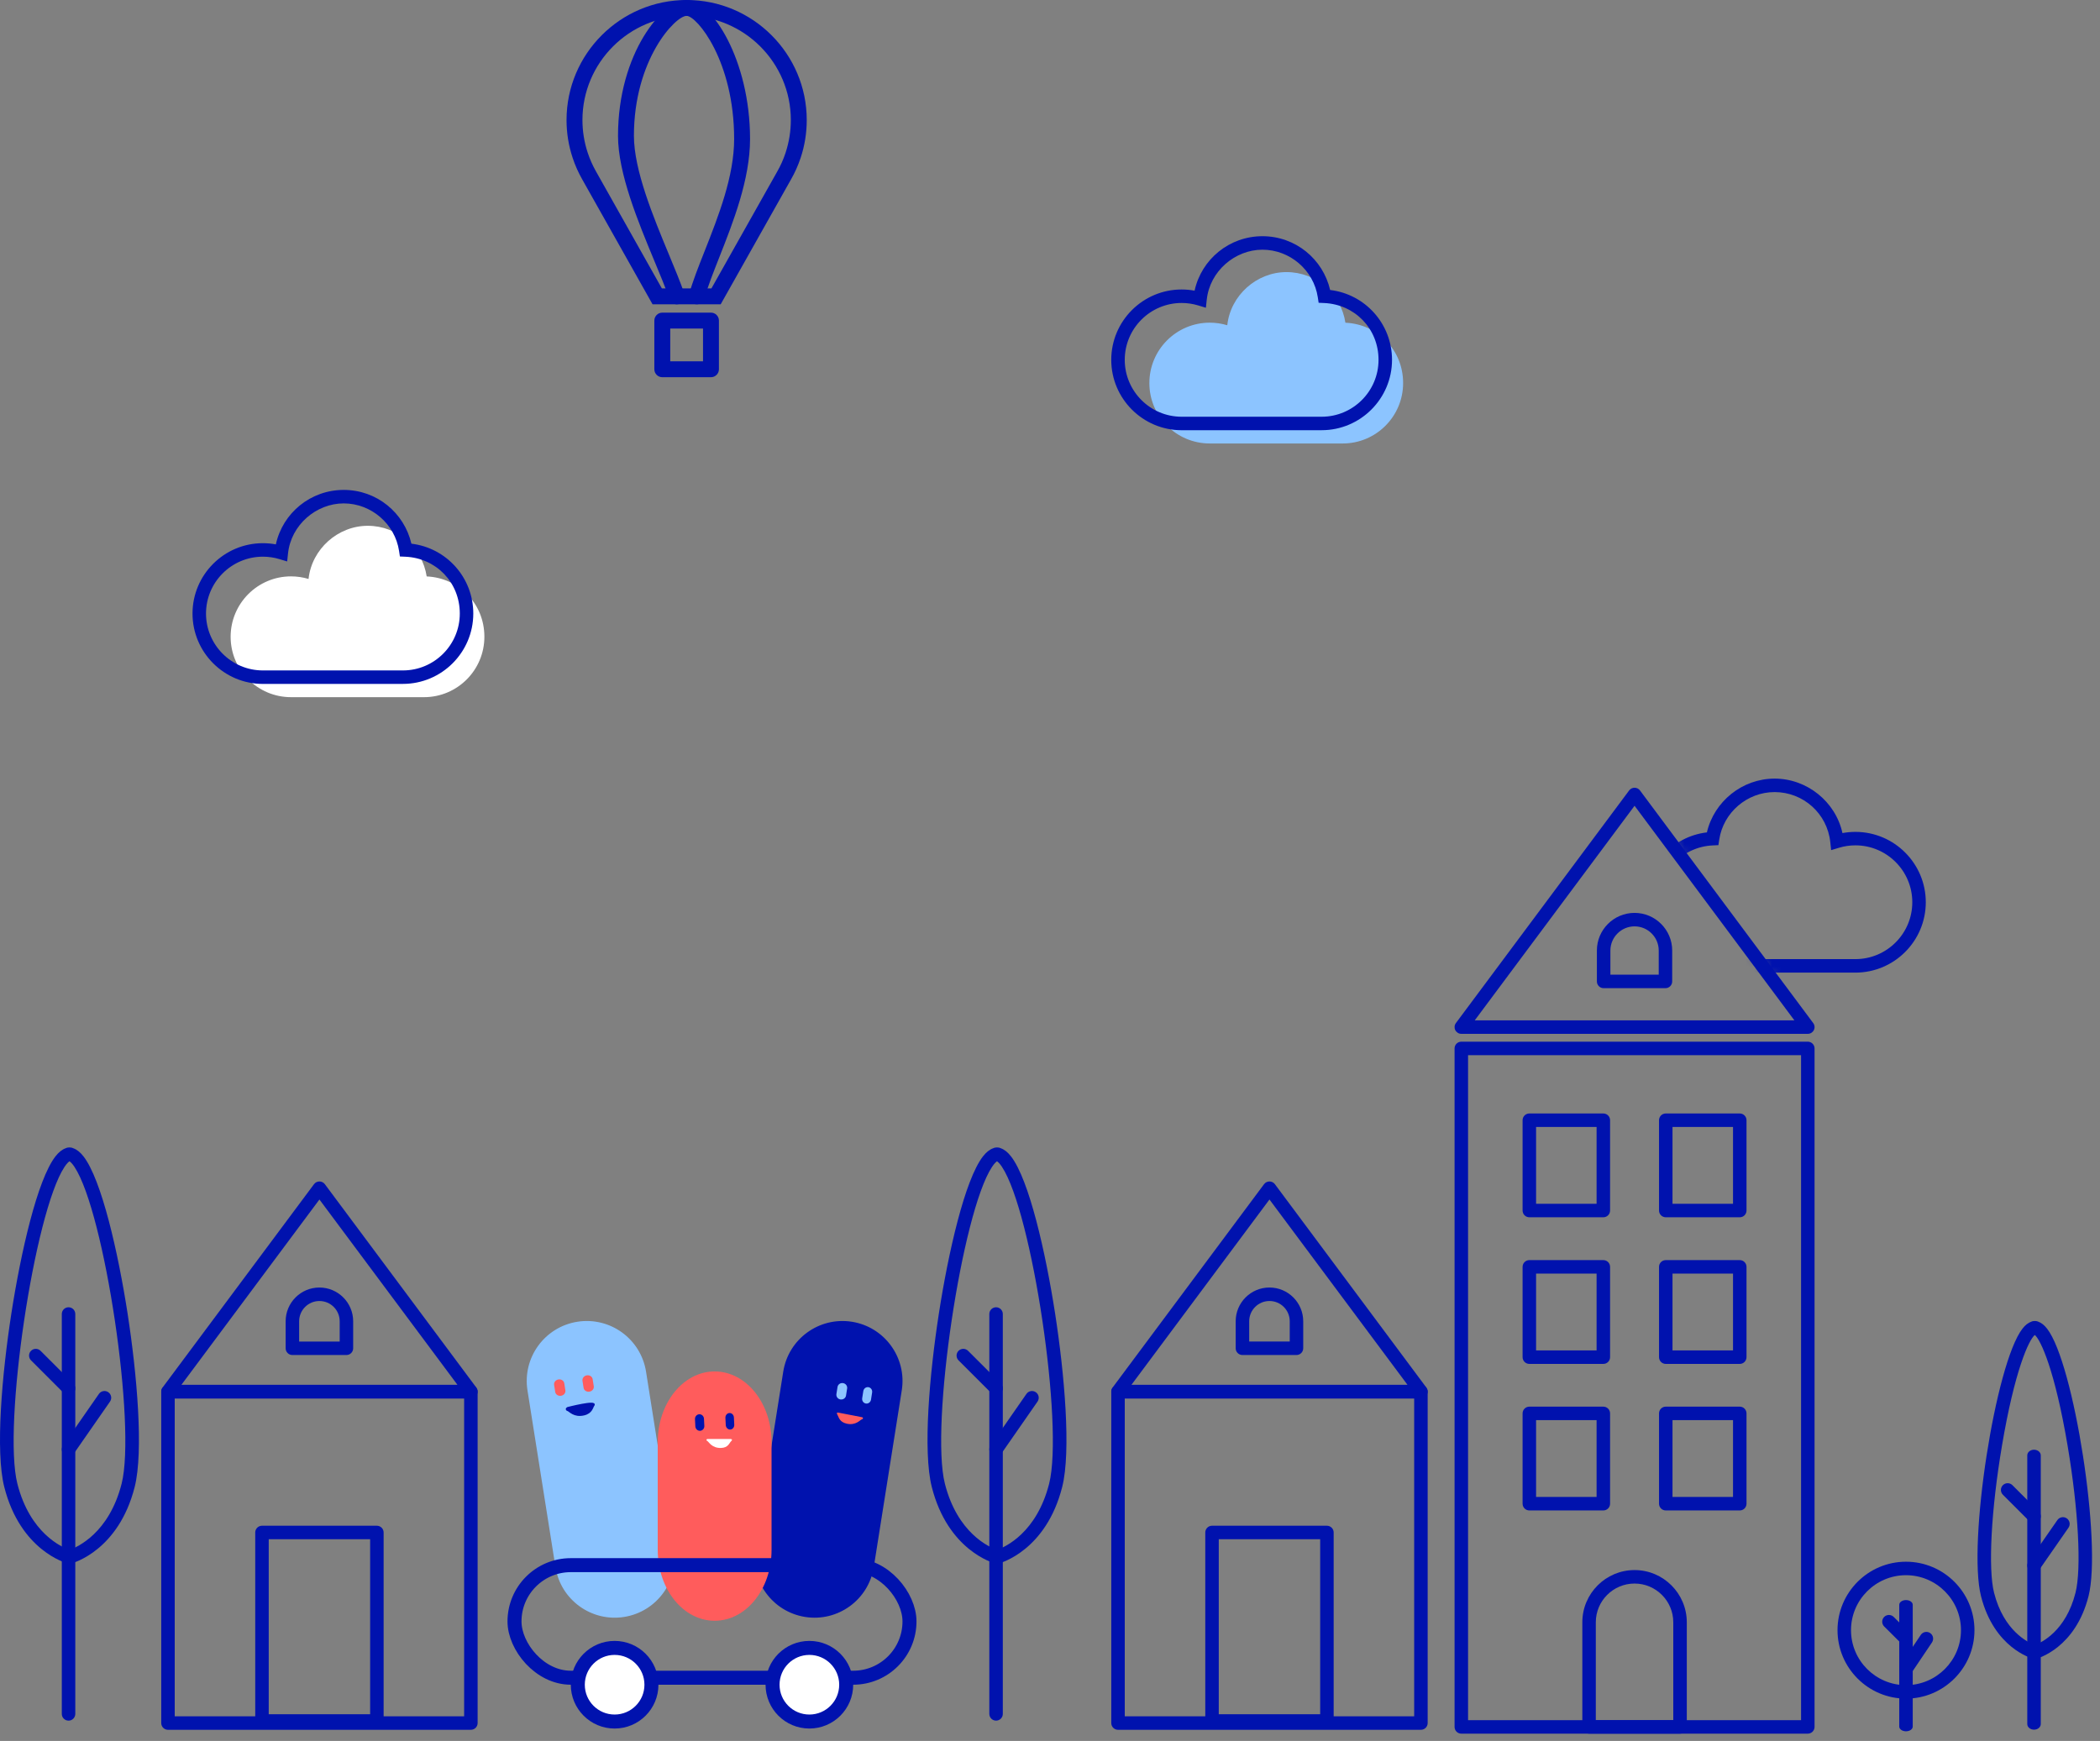 <svg width="240" height="199" viewBox="0 0 240 199" fill="none" xmlns="http://www.w3.org/2000/svg">
<rect x="0" y="0" width="240" height="199" fill="#808080" stroke="none"/>
<path d="M43.072 197.489H29.94C29.515 197.489 29.169 197.143 29.169 196.718V175.173C29.169 174.748 29.515 174.402 29.94 174.402H43.072C43.496 174.402 43.842 174.748 43.842 175.173V196.718C43.842 197.143 43.496 197.489 43.072 197.489ZM30.711 195.947H42.301V175.944H30.711V195.947Z" fill="#0012AE"/>
<path d="M206.607 118.175H167.007C166.716 118.175 166.45 118.01 166.317 117.75C166.188 117.49 166.214 117.177 166.388 116.944L186.188 90.353C186.334 90.157 186.563 90.043 186.807 90.043C187.052 90.043 187.281 90.157 187.426 90.353L207.226 116.944C207.4 117.177 207.427 117.49 207.297 117.75C207.167 118.01 206.9 118.175 206.607 118.175ZM168.542 116.633H205.072L186.807 92.105L168.542 116.633Z" fill="#0012AE"/>
<path d="M206.607 198.168H167.007C166.582 198.168 166.236 197.822 166.236 197.397V119.843C166.236 119.418 166.582 119.072 167.007 119.072H206.607C207.032 119.072 207.378 119.418 207.378 119.843V197.397C207.378 197.822 207.032 198.168 206.607 198.168ZM167.778 196.626H205.836V120.614H167.778V196.626Z" fill="#0012AE"/>
<path d="M53.815 159.836H19.197C18.906 159.836 18.64 159.67 18.507 159.41C18.378 159.151 18.404 158.838 18.578 158.604L35.887 135.359C36.032 135.163 36.262 135.049 36.506 135.049C36.751 135.049 36.98 135.163 37.125 135.359L54.434 158.604C54.608 158.838 54.635 159.151 54.505 159.41C54.375 159.67 54.108 159.836 53.815 159.836ZM20.732 158.294H52.28L36.506 137.11L20.732 158.294Z" fill="#0012AE"/>
<path d="M39.593 154.889H33.415C32.99 154.889 32.645 154.544 32.645 154.118V151.031C32.645 148.903 34.376 147.172 36.503 147.172C38.631 147.172 40.362 148.903 40.362 151.031V154.118C40.362 154.544 40.016 154.889 39.591 154.889H39.593ZM34.186 153.348H38.822V151.031C38.822 149.753 37.783 148.714 36.505 148.714C35.228 148.714 34.188 149.753 34.188 151.031V153.348H34.186Z" fill="#0012AE"/>
<path d="M183.239 155.904H174.781C174.356 155.904 174.01 155.558 174.01 155.133V144.81C174.01 144.385 174.356 144.039 174.781 144.039H183.239C183.664 144.039 184.009 144.385 184.009 144.81V155.133C184.009 155.558 183.664 155.904 183.239 155.904ZM175.552 154.362H182.468V145.581H175.552V154.362Z" fill="#0012AE"/>
<path d="M198.83 155.904H190.372C189.947 155.904 189.602 155.558 189.602 155.133V144.81C189.602 144.385 189.947 144.039 190.372 144.039H198.83C199.255 144.039 199.601 144.385 199.601 144.81V155.133C199.601 155.558 199.255 155.904 198.83 155.904ZM191.143 154.362H198.059V145.581H191.143V154.362Z" fill="#0012AE"/>
<path d="M183.239 139.143H174.781C174.356 139.143 174.01 138.797 174.01 138.372V128.049C174.01 127.624 174.356 127.278 174.781 127.278H183.239C183.664 127.278 184.009 127.624 184.009 128.049V138.372C184.009 138.797 183.664 139.143 183.239 139.143ZM175.552 137.601H182.468V128.82H175.552V137.601Z" fill="#0012AE"/>
<path d="M198.83 139.143H190.372C189.947 139.143 189.602 138.797 189.602 138.372V128.049C189.602 127.624 189.947 127.278 190.372 127.278H198.83C199.255 127.278 199.601 127.624 199.601 128.049V138.372C199.601 138.797 199.255 139.143 198.83 139.143ZM191.143 137.601H198.059V128.82H191.143V137.601Z" fill="#0012AE"/>
<path d="M183.239 172.654H174.781C174.356 172.654 174.01 172.308 174.01 171.883V161.56C174.01 161.135 174.356 160.789 174.781 160.789H183.239C183.664 160.789 184.009 161.135 184.009 161.56V171.883C184.009 172.308 183.664 172.654 183.239 172.654ZM175.552 171.112H182.468V162.331H175.552V171.112Z" fill="#0012AE"/>
<path d="M198.83 172.654H190.372C189.947 172.654 189.602 172.308 189.602 171.883V161.56C189.602 161.135 189.947 160.789 190.372 160.789H198.83C199.255 160.789 199.601 161.135 199.601 161.56V171.883C199.601 172.308 199.255 172.654 198.83 172.654ZM191.143 171.112H198.059V162.331H191.143V171.112Z" fill="#0012AE"/>
<path d="M192.003 198.168H181.609C181.184 198.168 180.838 197.822 180.838 197.397V185.437C180.838 182.147 183.517 179.469 186.807 179.469C190.098 179.469 192.776 182.147 192.776 185.437V197.397C192.776 197.822 192.43 198.168 192.005 198.168H192.003ZM182.38 196.626H191.232V185.437C191.232 182.997 189.247 181.01 186.805 181.01C184.362 181.01 182.378 182.997 182.378 185.437V196.626H182.38Z" fill="#0012AE"/>
<path d="M7.834 196.681C7.409 196.681 7.063 196.335 7.063 195.91V150.2C7.063 149.774 7.409 149.429 7.834 149.429C8.259 149.429 8.605 149.774 8.605 150.2V195.91C8.605 196.335 8.259 196.681 7.834 196.681Z" fill="#0012AE"/>
<path d="M113.836 196.681C113.411 196.681 113.065 196.335 113.065 195.91V150.2C113.065 149.774 113.411 149.429 113.836 149.429C114.261 149.429 114.607 149.774 114.607 150.2V195.91C114.607 196.335 114.261 196.681 113.836 196.681Z" fill="#0012AE"/>
<path d="M7.834 159.465C7.636 159.465 7.44 159.39 7.29 159.24L3.546 155.498C3.244 155.196 3.244 154.71 3.546 154.408C3.847 154.106 4.334 154.106 4.636 154.408L8.38 158.15C8.682 158.452 8.682 158.938 8.38 159.24C8.23 159.39 8.032 159.467 7.834 159.467V159.465Z" fill="#0012AE"/>
<path d="M113.836 159.465C113.638 159.465 113.442 159.39 113.292 159.24L109.548 155.498C109.246 155.196 109.246 154.71 109.548 154.408C109.849 154.106 110.336 154.106 110.638 154.408L114.382 158.15C114.684 158.452 114.684 158.938 114.382 159.24C114.232 159.39 114.034 159.467 113.836 159.467V159.465Z" fill="#0012AE"/>
<path d="M7.834 166.447C7.682 166.447 7.528 166.403 7.396 166.309C7.046 166.066 6.96 165.586 7.202 165.236L11.305 159.333C11.547 158.983 12.028 158.897 12.378 159.139C12.728 159.382 12.814 159.862 12.572 160.212L8.468 166.115C8.319 166.331 8.079 166.445 7.834 166.445V166.447Z" fill="#0012AE"/>
<path d="M113.836 166.447C113.684 166.447 113.53 166.403 113.398 166.309C113.048 166.066 112.962 165.586 113.204 165.236L117.307 159.333C117.549 158.983 118.03 158.897 118.38 159.139C118.73 159.382 118.816 159.862 118.574 160.212L114.47 166.115C114.321 166.331 114.081 166.445 113.836 166.445V166.447Z" fill="#0012AE"/>
<path d="M7.942 178.74C7.878 178.74 7.812 178.731 7.748 178.716C7.528 178.658 2.332 177.238 0.489 169.976C-0.549 165.893 0.229 157.043 1.301 150.121C2.374 143.201 4.259 134.853 6.338 132.182C6.711 131.701 7.105 131.391 7.51 131.25C7.616 131.195 7.737 131.164 7.865 131.164H8.015C8.142 131.164 8.261 131.195 8.367 131.25C8.774 131.391 9.169 131.701 9.541 132.182C11.62 134.853 13.505 143.201 14.578 150.121C15.651 157.041 16.426 165.893 15.391 169.976C13.547 177.238 8.352 178.66 8.131 178.716C8.067 178.731 8.004 178.74 7.937 178.74H7.942ZM7.942 132.743C7.843 132.807 7.647 132.97 7.371 133.386C3.927 138.595 0.302 162.961 1.984 169.595C3.42 175.249 7.045 176.846 7.942 177.161C8.838 176.846 12.464 175.249 13.9 169.595C15.582 162.961 11.959 138.597 8.512 133.386C8.237 132.97 8.041 132.807 7.942 132.743Z" fill="#0012AE"/>
<path d="M113.944 178.74C113.88 178.74 113.814 178.731 113.75 178.716C113.53 178.658 108.334 177.238 106.491 169.976C105.453 165.893 106.231 157.043 107.303 150.121C108.376 143.201 110.261 134.853 112.34 132.182C112.713 131.701 113.107 131.391 113.512 131.25C113.618 131.195 113.739 131.164 113.867 131.164H114.017C114.144 131.164 114.263 131.195 114.369 131.25C114.776 131.391 115.171 131.701 115.543 132.182C117.622 134.853 119.507 143.201 120.58 150.121C121.653 157.041 122.428 165.893 121.393 169.976C119.549 177.238 114.354 178.66 114.133 178.716C114.069 178.731 114.006 178.74 113.939 178.74H113.944ZM113.944 132.743C113.845 132.807 113.649 132.97 113.373 133.386C109.929 138.595 106.303 162.961 107.986 169.595C109.422 175.249 113.047 176.846 113.944 177.161C114.84 176.846 118.466 175.249 119.902 169.595C121.584 162.961 117.961 138.597 114.514 133.386C114.239 132.97 114.043 132.807 113.944 132.743Z" fill="#0012AE"/>
<path d="M232.46 197.713C232.035 197.713 231.689 197.424 231.689 197.07V166.356C231.689 166.001 232.035 165.713 232.46 165.713C232.885 165.713 233.231 166.001 233.231 166.356V197.07C233.231 197.424 232.885 197.713 232.46 197.713Z" fill="#0012AE"/>
<path d="M232.46 174.095C232.262 174.095 232.066 174.021 231.916 173.871L228.901 170.856C228.599 170.554 228.599 170.067 228.901 169.765C229.203 169.464 229.69 169.464 229.991 169.765L233.007 172.781C233.308 173.082 233.308 173.569 233.007 173.871C232.857 174.021 232.659 174.098 232.46 174.098V174.095Z" fill="#0012AE"/>
<path d="M232.458 179.72C232.306 179.72 232.152 179.676 232.02 179.581C231.67 179.339 231.584 178.859 231.826 178.508L235.13 173.753C235.372 173.403 235.852 173.317 236.202 173.559C236.553 173.802 236.638 174.282 236.396 174.632L233.092 179.387C232.943 179.603 232.703 179.718 232.458 179.718V179.72Z" fill="#0012AE"/>
<path d="M232.546 189.62C232.482 189.62 232.416 189.612 232.352 189.596C232.172 189.55 227.903 188.383 226.399 182.447C224.866 176.41 228.055 155.839 231.136 151.877C231.454 151.469 231.791 151.203 232.143 151.079C232.246 151.029 232.361 151 232.484 151H232.605C232.729 151 232.843 151.029 232.947 151.079C233.299 151.203 233.636 151.469 233.953 151.877C237.035 155.839 240.224 176.41 238.691 182.447C237.184 188.38 232.918 189.548 232.738 189.596C232.674 189.612 232.61 189.62 232.544 189.62H232.546ZM232.546 152.599C231.872 153.141 230.249 156.649 228.797 165.25C227.562 172.569 227.198 179.328 227.894 182.066C229.004 186.44 231.791 187.755 232.548 188.037C233.321 187.753 236.088 186.449 237.2 182.066C237.896 179.326 237.532 172.569 236.297 165.25C234.845 156.649 233.222 153.139 232.548 152.599H232.546Z" fill="#0012AE"/>
<path d="M217.828 197.899C217.402 197.899 217.057 197.658 217.057 197.362V183.437C217.057 183.141 217.402 182.899 217.828 182.899C218.253 182.899 218.598 183.141 218.598 183.437V197.362C218.598 197.658 218.253 197.899 217.828 197.899Z" fill="#0012AE"/>
<path d="M217.828 188.08C217.632 188.08 217.436 188.005 217.284 187.855L215.337 185.919C215.035 185.62 215.033 185.131 215.332 184.829C215.632 184.528 216.121 184.525 216.422 184.825L218.369 186.761C218.671 187.06 218.673 187.549 218.374 187.851C218.224 188.003 218.026 188.078 217.828 188.078V188.08Z" fill="#0012AE"/>
<path d="M217.828 191.545C217.68 191.545 217.53 191.503 217.398 191.412C217.046 191.175 216.951 190.697 217.189 190.342L219.519 186.878C219.757 186.525 220.235 186.43 220.589 186.668C220.942 186.906 221.037 187.384 220.799 187.739L218.469 191.203C218.319 191.424 218.076 191.545 217.828 191.545Z" fill="#0012AE"/>
<path d="M217.827 194.165C213.513 194.165 210.002 190.655 210.002 186.34C210.002 182.025 213.513 178.515 217.827 178.515C222.142 178.515 225.653 182.025 225.653 186.34C225.653 190.655 222.142 194.165 217.827 194.165ZM217.827 180.056C214.363 180.056 211.544 182.876 211.544 186.34C211.544 189.805 214.363 192.624 217.827 192.624C221.292 192.624 224.111 189.805 224.111 186.34C224.111 182.876 221.292 180.056 217.827 180.056Z" fill="#0012AE"/>
<path d="M53.815 197.727H19.197C18.772 197.727 18.426 197.381 18.426 196.956V159.093C18.426 158.668 18.772 158.322 19.197 158.322H53.815C54.24 158.322 54.586 158.668 54.586 159.093V196.956C54.586 197.381 54.24 197.727 53.815 197.727ZM19.968 196.185H53.044V159.864H19.968V196.185Z" fill="#0012AE"/>
<path d="M82.368 34.786H74.579L66.547 20.518C66.1 19.733 65.725 18.897 65.442 18.035C64.98 16.642 64.747 15.191 64.747 13.726C64.747 6.156 70.907 0 78.473 0C86.04 0 92.199 6.156 92.199 13.726C92.199 15.191 91.967 16.642 91.505 18.035L91.49 18.075C91.207 18.922 90.84 19.744 90.396 20.518L82.364 34.783L82.368 34.786ZM75.641 32.968H81.306L88.818 19.624C89.211 18.937 89.534 18.213 89.778 17.468L89.792 17.424C90.181 16.228 90.381 14.981 90.381 13.726C90.381 7.159 85.04 1.818 78.473 1.818C71.906 1.818 66.565 7.159 66.565 13.726C66.565 14.999 66.769 16.257 67.169 17.464C67.416 18.209 67.74 18.937 68.129 19.62L75.641 32.965V32.968Z" fill="#0012AE"/>
<path d="M81.254 43.118H75.691C75.189 43.118 74.782 42.71 74.782 42.209V36.645C74.782 36.144 75.189 35.736 75.691 35.736H81.254C81.756 35.736 82.163 36.144 82.163 36.645V42.209C82.163 42.71 81.756 43.118 81.254 43.118ZM76.6 41.3H80.345V37.554H76.6V41.3Z" fill="#0012AE"/>
<path d="M77.364 34.786C76.986 34.786 76.637 34.55 76.506 34.175C76.074 32.925 75.441 31.405 74.772 29.794C72.928 25.351 70.63 19.82 70.63 15.526C70.63 6.047 75.779 0 78.47 0C81.32 0 85.72 6.821 85.72 15.89C85.72 20.5 83.782 25.413 82.226 29.358C81.535 31.11 80.88 32.768 80.506 34.117C80.371 34.601 79.87 34.885 79.386 34.75C78.902 34.615 78.619 34.114 78.753 33.63C79.153 32.187 79.822 30.488 80.535 28.689C82.113 24.689 83.902 20.151 83.902 15.886C83.902 6.938 79.633 1.814 78.47 1.814C77.179 1.814 72.448 6.803 72.448 15.522C72.448 19.453 74.666 24.798 76.448 29.092C77.128 30.729 77.768 32.274 78.219 33.575C78.382 34.048 78.132 34.568 77.659 34.732C77.561 34.764 77.459 34.783 77.361 34.783L77.364 34.786Z" fill="#0012AE"/>
<mask id="mask0_3485_22149" style="mask-type:alpha" maskUnits="userSpaceOnUse" x="187" y="82" width="48" height="31">
<path d="M187.002 90.5L234.002 82V111L203.002 112.5L187.002 90.5Z" fill="#D9D9D9"/>
</mask>
<g mask="url(#mask0_3485_22149)">
<path d="M212.046 111.175H196.045C191.61 111.175 188.002 107.567 188.002 103.131C188.002 99.021 191.061 95.625 195.074 95.147C195.898 91.603 199.12 89 202.811 89C206.503 89 209.778 91.621 210.566 95.226C211.053 95.136 211.549 95.09 212.046 95.09C216.482 95.09 220.09 98.698 220.09 103.133C220.09 107.569 216.482 111.177 212.046 111.177V111.175ZM202.811 90.54C199.668 90.54 196.948 92.879 196.484 95.98L196.389 96.607L195.755 96.636C192.273 96.79 189.544 99.642 189.544 103.131C189.544 106.62 192.46 109.633 196.045 109.633H212.046C215.632 109.633 218.548 106.717 218.548 103.131C218.548 99.546 215.632 96.629 212.046 96.629C211.408 96.629 210.773 96.722 210.163 96.907L209.273 97.176L209.174 96.251C208.826 92.995 206.091 90.54 202.811 90.54Z" fill="#0012AE"/>
</g>
<path d="M151.648 197.489H138.516C138.091 197.489 137.746 197.143 137.746 196.718V175.173C137.746 174.748 138.091 174.402 138.516 174.402H151.648C152.073 174.402 152.419 174.748 152.419 175.173V196.718C152.419 197.143 152.073 197.489 151.648 197.489ZM139.287 195.947H150.877V175.944H139.287V195.947Z" fill="#0012AE"/>
<path d="M162.391 159.836H127.773C127.482 159.836 127.216 159.67 127.084 159.41C126.954 159.151 126.98 158.838 127.154 158.604L144.463 135.359C144.609 135.163 144.838 135.049 145.082 135.049C145.327 135.049 145.556 135.163 145.701 135.359L163.01 158.604C163.184 158.838 163.211 159.151 163.081 159.41C162.951 159.67 162.684 159.836 162.391 159.836ZM129.308 158.294H160.856L145.082 137.11L129.308 158.294Z" fill="#0012AE"/>
<path d="M148.17 154.888H141.992C141.567 154.888 141.221 154.543 141.221 154.118V151.03C141.221 148.902 142.952 147.171 145.08 147.171C147.208 147.171 148.939 148.902 148.939 151.03V154.118C148.939 154.543 148.593 154.888 148.168 154.888H148.17ZM142.763 153.347H147.399V151.03C147.399 149.752 146.36 148.713 145.082 148.713C143.805 148.713 142.765 149.752 142.765 151.03V153.347H142.763Z" fill="#0012AE"/>
<path d="M162.391 197.727H127.773C127.348 197.727 127.002 197.381 127.002 196.956V159.093C127.002 158.668 127.348 158.322 127.773 158.322H162.391C162.816 158.322 163.162 158.668 163.162 159.093V196.956C163.162 197.381 162.816 197.727 162.391 197.727ZM128.544 196.185H161.62V159.864H128.544V196.185Z" fill="#0012AE"/>
<path d="M190.34 112.956H183.272C182.847 112.956 182.501 112.61 182.501 112.185V108.652C182.501 106.278 184.433 104.349 186.805 104.349C189.177 104.349 191.108 106.28 191.108 108.652V112.185C191.108 112.61 190.762 112.956 190.337 112.956H190.34ZM184.043 111.414H189.569V108.652C189.569 107.128 188.329 105.89 186.807 105.89C185.285 105.89 184.045 107.13 184.045 108.652V111.414H184.043Z" fill="#0012AE"/>
<path d="M48.763 65.889C48.27 62.613 45.445 60.102 42.03 60.102C38.616 60.102 35.628 62.761 35.262 66.178C34.628 65.988 33.957 65.883 33.263 65.883C29.449 65.883 26.358 68.974 26.358 72.788C26.358 76.602 29.449 79.692 33.263 79.692H48.454C52.268 79.692 55.358 76.6 55.358 72.788C55.358 68.976 52.433 66.052 48.763 65.889Z" fill="white"/>
<path d="M153.761 36.889C153.268 33.613 150.443 31.102 147.028 31.102C143.614 31.102 140.626 33.761 140.26 37.178C139.626 36.988 138.955 36.883 138.261 36.883C134.447 36.883 131.356 39.974 131.356 43.788C131.356 47.602 134.447 50.692 138.261 50.692H153.452C157.266 50.692 160.356 47.599 160.356 43.788C160.356 39.976 157.431 37.053 153.761 36.889Z" fill="#8CC4FF"/>
<path d="M46.046 78.177H30.045C25.61 78.177 22.002 74.569 22.002 70.133C22.002 65.698 25.61 62.09 30.045 62.09C30.543 62.09 31.039 62.136 31.526 62.226C32.314 58.623 35.508 56 39.28 56C43.053 56 46.194 58.603 47.018 62.147C51.031 62.627 54.09 66.023 54.09 70.131C54.09 74.567 50.482 78.174 46.046 78.174V78.177ZM30.045 63.632C26.46 63.632 23.544 66.548 23.544 70.133C23.544 73.719 26.46 76.635 30.045 76.635H46.046C49.632 76.635 52.548 73.719 52.548 70.133C52.548 66.548 49.819 63.792 46.337 63.638L45.703 63.61L45.608 62.982C45.141 59.881 42.421 57.542 39.28 57.542C36.14 57.542 33.265 59.998 32.917 63.253L32.818 64.178L31.928 63.909C31.318 63.724 30.684 63.632 30.045 63.632Z" fill="#0012AE"/>
<path d="M151.044 49.177H135.043C130.608 49.177 127 45.569 127 41.133C127 36.697 130.608 33.09 135.043 33.09C135.541 33.09 136.037 33.136 136.524 33.226C137.312 29.623 140.506 27 144.278 27C148.051 27 151.192 29.603 152.016 33.147C156.029 33.627 159.088 37.023 159.088 41.131C159.088 45.567 155.48 49.175 151.044 49.175V49.177ZM135.043 34.632C131.458 34.632 128.542 37.548 128.542 41.133C128.542 44.719 131.458 47.635 135.043 47.635H151.044C154.63 47.635 157.546 44.719 157.546 41.133C157.546 37.548 154.817 34.792 151.335 34.638L150.701 34.61L150.606 33.982C150.139 30.881 147.419 28.542 144.278 28.542C141.138 28.542 138.263 30.997 137.915 34.253L137.816 35.178L136.927 34.909C136.316 34.724 135.682 34.632 135.043 34.632Z" fill="#0012AE"/>
<path d="M65.984 151.085C62.243 151.678 59.691 155.189 60.283 158.93L63.482 179.127C64.074 182.868 67.585 185.42 71.326 184.828C75.068 184.235 77.62 180.724 77.027 176.983L73.833 156.786C73.24 153.045 69.725 150.493 65.984 151.085Z" fill="#8CC4FF"/>
<path d="M97.359 151.085C93.617 150.493 90.106 153.045 89.514 156.786L86.316 176.983C85.723 180.724 88.275 184.235 92.016 184.828C95.758 185.42 99.269 182.868 99.861 179.127L103.059 158.93C103.652 155.189 101.1 151.678 97.359 151.085Z" fill="#0012AE"/>
<path d="M81.674 156.765C78.081 156.765 75.171 160.383 75.171 164.849V177.184C75.171 181.646 78.081 185.263 81.674 185.263C85.267 185.263 88.177 181.646 88.177 177.184V164.844C88.177 160.383 85.267 156.765 81.674 156.765Z" fill="#FF5C5C"/>
<path d="M99.252 158.564C99.532 158.609 99.717 158.881 99.671 159.173L99.544 159.983C99.499 160.275 99.236 160.477 98.956 160.432C98.676 160.386 98.491 160.115 98.536 159.823L98.664 159.012C98.709 158.72 98.972 158.519 99.252 158.564Z" fill="#8CC4FF"/>
<path d="M96.351 158.098C96.655 158.148 96.861 158.423 96.815 158.715L96.688 159.522C96.643 159.814 96.359 160.011 96.054 159.966C95.75 159.921 95.544 159.641 95.59 159.349L95.717 158.542C95.762 158.246 96.046 158.049 96.351 158.098Z" fill="#8CC4FF"/>
<path d="M79.911 161.659C79.627 161.676 79.409 161.926 79.426 162.223L79.467 163.041C79.483 163.338 79.726 163.564 80.01 163.551C80.294 163.535 80.512 163.284 80.495 162.988L80.454 162.169C80.438 161.869 80.195 161.643 79.911 161.659Z" fill="#0012AE"/>
<path d="M83.361 161.519C83.094 161.531 82.888 161.782 82.904 162.078L82.945 162.897C82.962 163.193 83.192 163.42 83.46 163.407C83.727 163.395 83.933 163.144 83.916 162.848L83.875 162.029C83.863 161.733 83.632 161.502 83.361 161.519Z" fill="#0012AE"/>
<path d="M63.823 157.679C63.502 157.728 63.28 158.008 63.325 158.3L63.453 159.11C63.498 159.402 63.798 159.6 64.119 159.546C64.44 159.497 64.662 159.217 64.617 158.925L64.489 158.119C64.444 157.827 64.144 157.629 63.823 157.679Z" fill="#FF5C5C"/>
<path d="M67.066 157.21C66.745 157.259 66.523 157.539 66.568 157.831L66.695 158.641C66.741 158.933 67.041 159.131 67.362 159.077C67.683 159.028 67.905 158.748 67.86 158.456L67.732 157.65C67.687 157.354 67.386 157.156 67.066 157.21Z" fill="#FF5C5C"/>
<path d="M98.535 162L95.885 161.486C95.885 161.486 95.503 161.362 95.7 161.704C95.865 161.992 95.926 162.547 96.774 162.736C97.827 162.967 98.304 162.296 98.485 162.247C98.666 162.198 98.666 162.025 98.522 162" fill="#FF5C5C"/>
<path d="M64.848 160.939C64.848 160.939 68.3 160.046 67.831 160.646C67.67 160.852 67.638 161.473 66.737 161.691C65.618 161.959 65.095 161.251 64.902 161.202C64.708 161.152 64.733 160.988 64.877 160.934" fill="#0012AE"/>
<path d="M64.848 160.939C64.848 160.939 68.3 160.046 67.831 160.646C67.67 160.852 67.638 161.473 66.737 161.691C65.618 161.959 65.095 161.251 64.902 161.202C64.708 161.152 64.733 160.988 64.877 160.934" stroke="#0012AE" stroke-width="0.202"/>
<path d="M80.846 164.486H83.467C83.467 164.486 83.829 164.486 83.561 164.737C83.327 164.959 83.232 165.49 82.389 165.511C81.344 165.535 81.011 164.807 80.85 164.729C80.69 164.651 80.719 164.486 80.862 164.486" fill="white"/>
<rect x="58.8" y="178.907" width="45.142" height="12.868" rx="6.434" stroke="#0012AE" stroke-width="1.6"/>
<circle cx="70.242" cy="192.575" r="4.208" fill="white" stroke="#0012AE" stroke-width="1.6"/>
<circle cx="92.5" cy="192.575" r="4.208" fill="white" stroke="#0012AE" stroke-width="1.6"/>
</svg>
